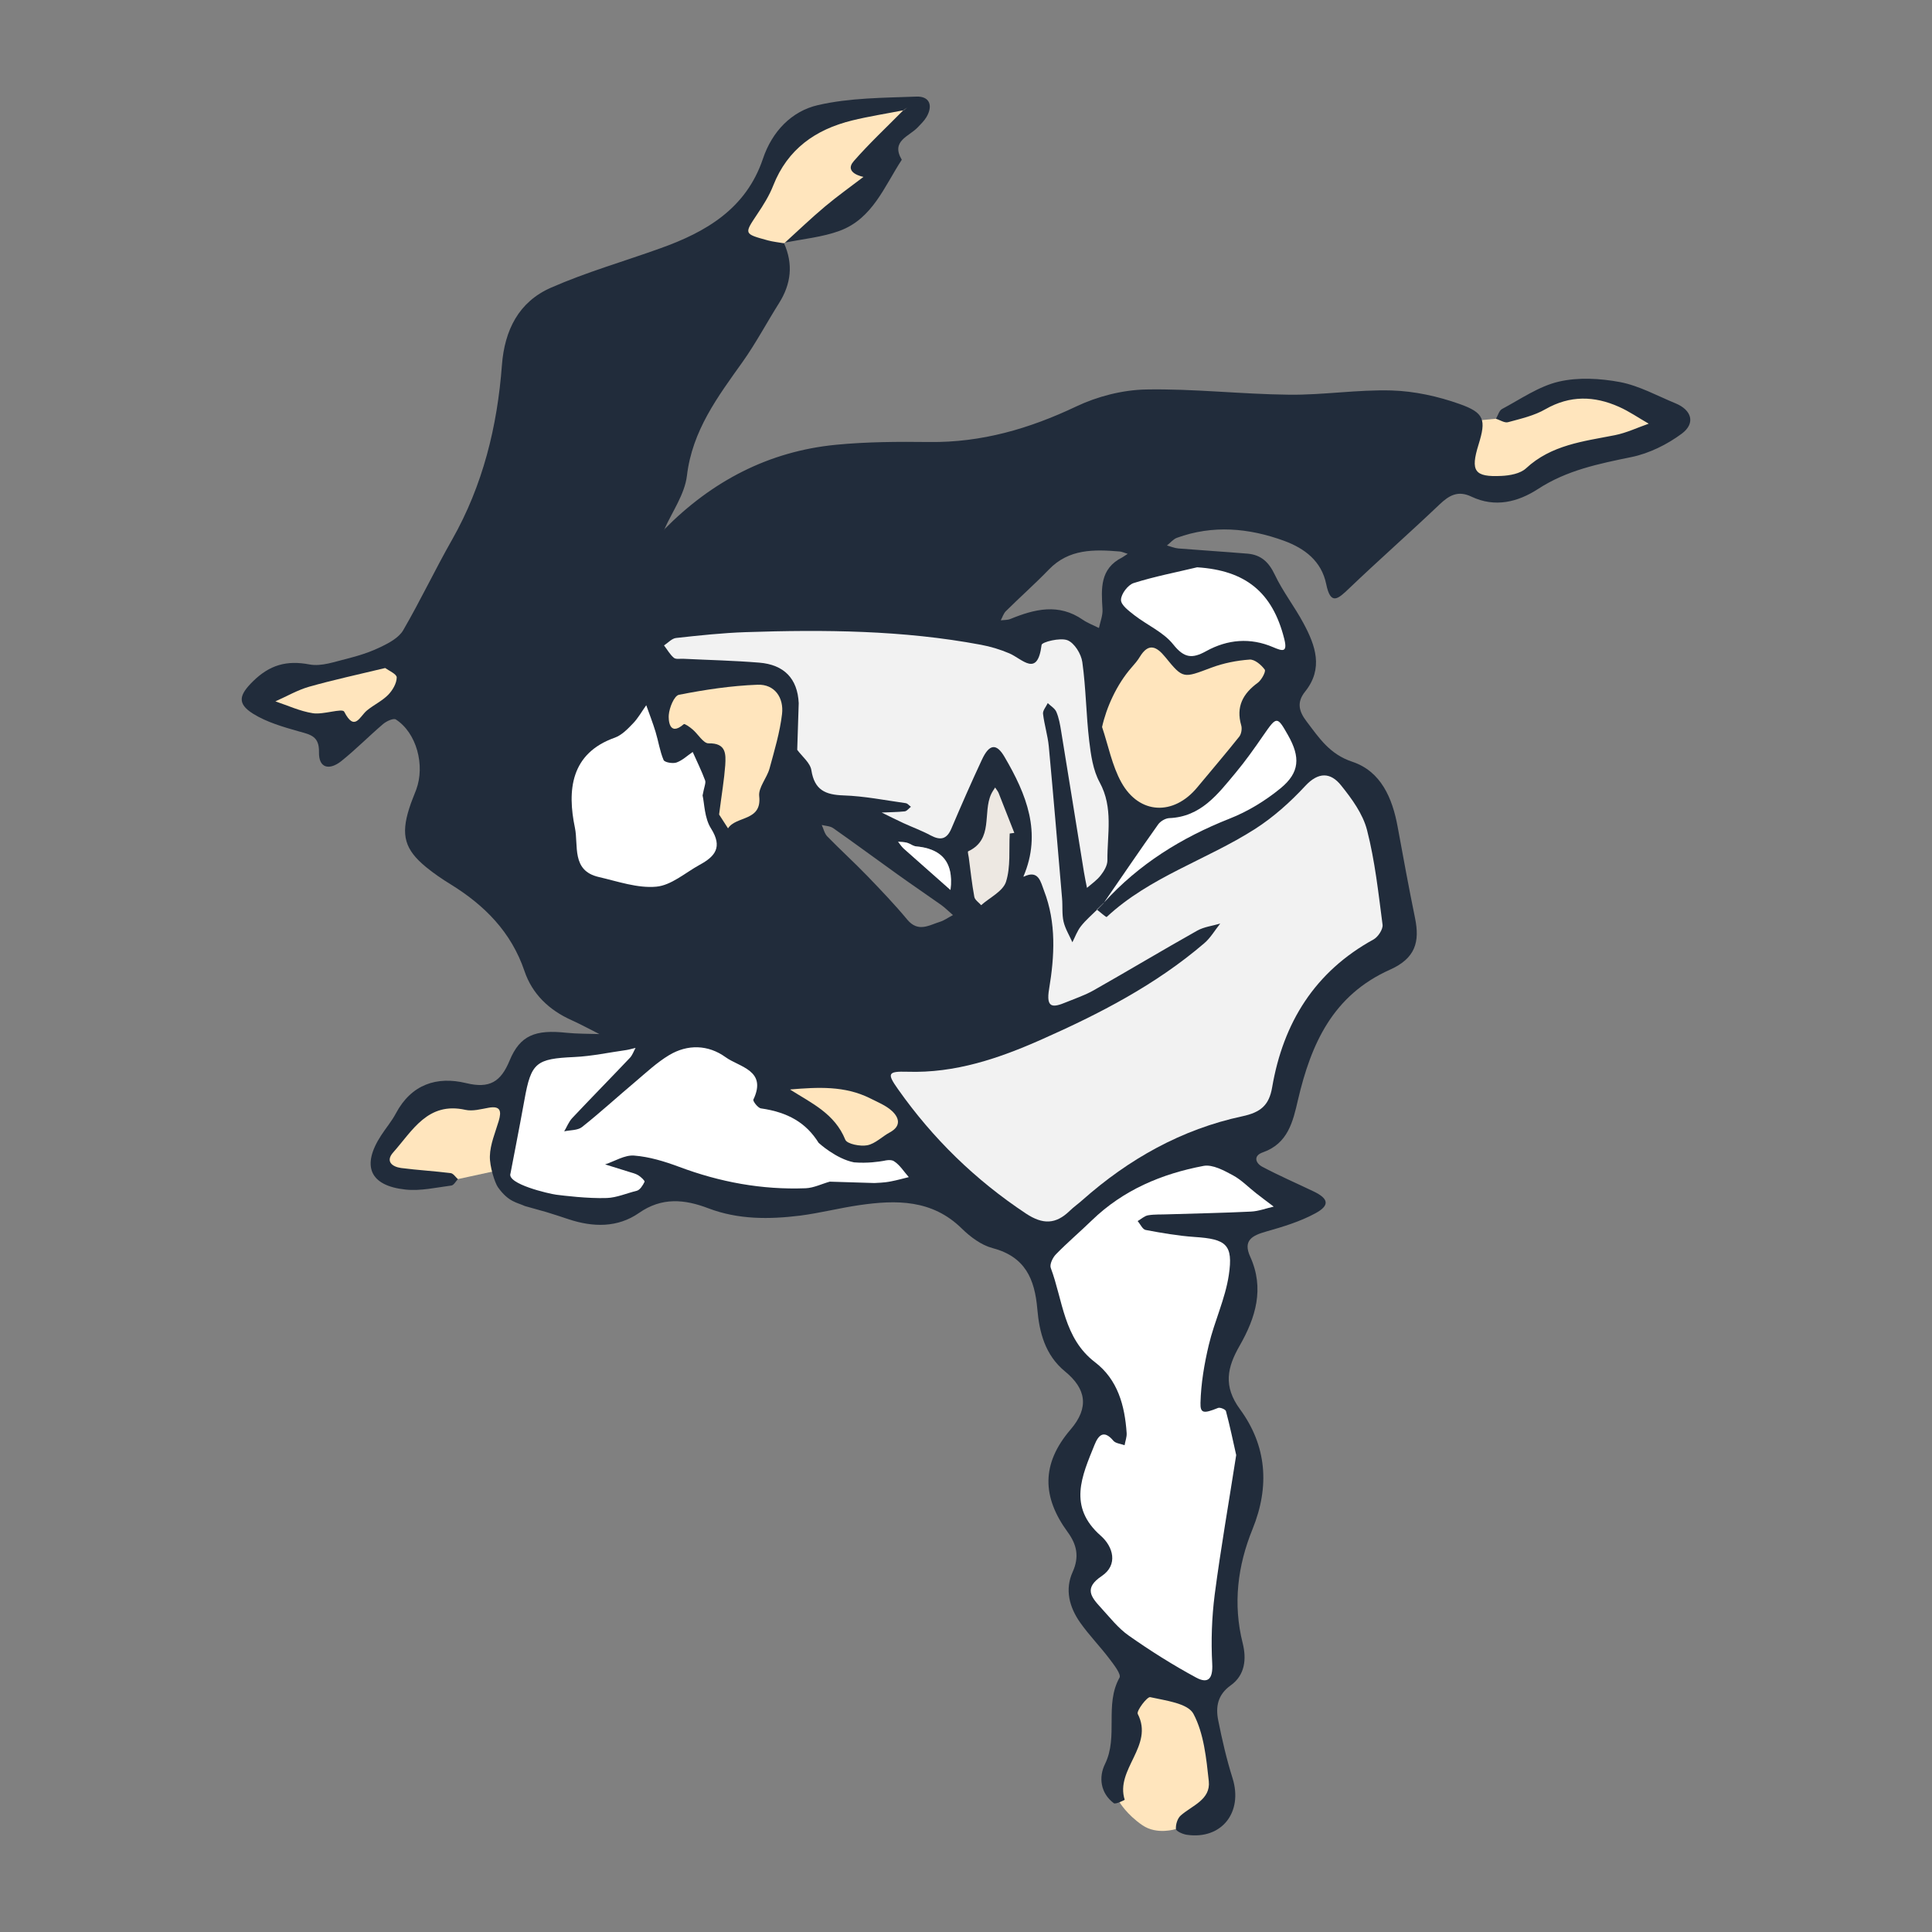 <?xml version="1.0" encoding="utf-8"?>
<!-- Generator: Adobe Illustrator 16.0.0, SVG Export Plug-In . SVG Version: 6.00 Build 0)  -->
<!DOCTYPE svg PUBLIC "-//W3C//DTD SVG 1.1//EN" "http://www.w3.org/Graphics/SVG/1.1/DTD/svg11.dtd">
<svg version="1.1" id="Layer_1" xmlns="http://www.w3.org/2000/svg" xmlns:xlink="http://www.w3.org/1999/xlink" x="0px" y="0px"
	 width="350px" height="350px" viewBox="0 0 350 350" enable-background="new 0 0 350 350" xml:space="preserve">
<rect x="0" y="0" width="350" height="350" fill="#808080" stroke="none"/>
<polygon fill="#FFE5BD" points="266.348,76.292 271.007,75.861 284.947,70.422 301.481,74.556 301.481,79.185 272.713,88.774 
	261.635,86.957 "/>
<path fill="#FFE5BD" d="M205.169,303.615l-2.353,22.871c0,0,1.29,2.22,4.131,4.165c2.674,1.833,6.089,0.685,6.089,0.685l8.386-4.299
	l-2.517-20.849L205.169,303.615z"/>
<polygon fill="#FFE5BD" points="71.689,213.115 82.953,213.606 90.435,211.979 92.788,198.336 77.876,198.336 71.479,205.078 
	68.544,210.393 "/>
<polygon fill="#FFE5BD" points="133.938,40.282 143.078,25.165 161.008,19.684 166.563,19.382 159.672,31.001 146.453,42.392 
	142.195,43.957 134.57,47.243 "/>
<g>
	<path fill="#FFFFFF" d="M120.359,95.872c-0.023,0.048-0.048,0.086-0.061,0.133l-0.037-0.036
		C120.286,95.944,120.322,95.907,120.359,95.872z"/>
	<path d="M164.486,19.382c-0.253,0.193-0.507,0.387-0.749,0.592c-0.036,0-0.06,0.012-0.096,0.012l0.061-0.061
		C163.968,19.746,164.221,19.564,164.486,19.382z"/>
	<path d="M156.689,31.791l-0.194,0.241c-0.023,0-0.047,0.012-0.072,0.012c0.013-0.012,0.036-0.023,0.049-0.036L156.689,31.791z"/>
	<path d="M120.359,95.872c-0.023,0.048-0.048,0.086-0.061,0.133l-0.037-0.036C120.286,95.944,120.322,95.907,120.359,95.872z"/>
	<path d="M200.009,163.5c-0.022,0.023-0.048,0.06-0.061,0.084c-0.409,0.41-0.809,0.821-1.207,1.218l-0.023-0.023
		c0.399-0.398,0.809-0.796,1.219-1.208L200.009,163.5z"/>
	<path fill="#FFFFFF" d="M250.462,167.531c0.097,0.82-0.809,2.196-1.617,2.644c-10.669,5.854-16.368,15.087-18.383,26.795
		c-0.555,3.259-2.076,4.537-5.382,5.249c-11.009,2.355-20.593,7.739-29.006,15.197c-0.747,0.665-1.569,1.243-2.294,1.943
		c-2.521,2.452-4.863,2.501-7.917,0.483c-9.163-6.07-16.862-13.566-23.187-22.522c-2.016-2.861-1.858-3.271,1.689-3.163
		c8.691,0.279,16.585-2.414,24.357-5.864c10.487-4.647,20.641-9.888,29.415-17.407c1.158-0.978,1.954-2.377,2.92-3.573
		c-1.399,0.411-2.932,0.58-4.175,1.279c-6.288,3.538-12.492,7.255-18.77,10.815c-1.557,0.881-3.295,1.46-4.962,2.148
		c-2.401,1.002-3.692,1.147-3.102-2.391c0.989-5.938,1.327-11.998-0.918-17.815c-0.603-1.533-0.965-3.875-3.67-2.535l-0.059-0.048
		c3.393-7.917,0.531-14.906-3.417-21.642c-1.473-2.547-2.775-2.366-4.103,0.495c-1.932,4.116-3.754,8.28-5.529,12.468
		c-0.82,1.944-1.955,2.208-3.741,1.256c-1.581-0.857-3.295-1.473-4.937-2.221c-1.329-0.615-2.644-1.292-3.958-1.932
		c1.399-0.061,2.8-0.061,4.176-0.206c0.398-0.048,0.748-0.543,1.123-0.833c-0.313-0.217-0.59-0.603-0.929-0.651
		c-3.753-0.531-7.507-1.292-11.285-1.412c-3.295-0.109-5.25-0.978-5.818-4.55c-0.205-1.34-1.665-2.475-2.558-3.706l0.265-8.449
		c-0.206-4.466-2.667-6.988-7.169-7.35c-4.563-0.363-9.149-0.47-13.711-0.688c-0.592-0.036-1.376,0.133-1.738-0.181
		c-0.713-0.604-1.196-1.485-1.787-2.246c0.737-0.47,1.424-1.267,2.197-1.352c4.188-0.458,8.388-0.905,12.588-1.051
		c14.268-0.47,28.51-0.362,42.608,2.282c1.762,0.325,3.514,0.857,5.154,1.557c2.378,1.002,5.118,4.454,5.854-1.521
		c0.061-0.531,3.354-1.364,4.684-0.857c1.267,0.495,2.499,2.486,2.703,3.971c0.664,4.719,0.689,9.536,1.243,14.278
		c0.302,2.547,0.688,5.287,1.895,7.484c2.524,4.623,1.364,9.415,1.401,14.158c0,0.905-0.604,1.931-1.195,2.692
		c-0.677,0.881-1.654,1.533-2.498,2.282c-0.193-0.953-0.398-1.907-0.556-2.872c-1.376-8.497-2.74-17.008-4.128-25.516
		c-0.194-1.184-0.411-2.402-0.869-3.5c-0.266-0.628-1.025-1.063-1.557-1.582c-0.302,0.639-0.917,1.327-0.857,1.919
		c0.23,1.993,0.857,3.936,1.038,5.915c0.857,9.186,1.629,18.372,2.413,27.556c0.121,1.401-0.046,2.861,0.267,4.213
		c0.301,1.292,1.05,2.474,1.604,3.718c0.496-0.978,0.869-2.052,1.545-2.909c0.845-1.085,1.933-1.991,2.921-2.981
		c0.604,0.47,1.642,1.401,1.738,1.316c7.797-7.266,18.081-10.332,26.854-15.933c3.331-2.124,6.398-4.864,9.102-7.785
		c2.426-2.631,4.623-2.475,6.506-0.132c1.956,2.426,3.959,5.178,4.708,8.111C249.087,155.969,249.714,161.774,250.462,167.531z"/>
	<path fill="#FFFFFF" d="M207.988,220.169c-0.665,0.109-1.267,0.677-1.896,1.038c0.481,0.556,0.881,1.498,1.447,1.606
		c2.934,0.555,5.903,1.073,8.885,1.28c5.686,0.373,7.014,1.35,6.179,6.891c-0.639,4.31-2.606,8.389-3.621,12.662
		c-0.819,3.44-1.412,6.987-1.509,10.501c-0.047,1.943,0.615,1.956,3.188,0.916c0.362-0.145,1.353,0.255,1.437,0.568
		c0.712,2.704,1.279,5.442,1.847,7.966c-1.339,8.63-2.8,16.923-3.887,25.275c-0.53,4.142-0.676,8.377-0.447,12.541
		c0.146,2.716-0.76,3.669-2.92,2.498c-4.199-2.279-8.279-4.841-12.19-7.593c-1.942-1.352-3.463-3.343-5.093-5.116
		c-1.749-1.906-3.077-3.501,0.183-5.688c3.028-2.039,2.063-5.346-0.17-7.302c-5.998-5.273-3.415-10.825-1.135-16.475
		c0.737-1.824,1.726-2.752,3.428-0.727c0.41,0.484,1.327,0.544,2.016,0.798c0.132-0.737,0.435-1.497,0.375-2.223
		c-0.34-4.959-1.605-9.654-5.722-12.806c-5.709-4.357-5.806-11.199-8.027-17.091c-0.229-0.639,0.362-1.883,0.954-2.475
		c2.076-2.123,4.357-4.068,6.494-6.144c5.685-5.503,12.673-8.438,20.266-9.862c1.617-0.29,3.646,0.82,5.275,1.692
		c1.556,0.83,2.836,2.183,4.248,3.293c1.037,0.809,2.1,1.595,3.15,2.391c-1.376,0.314-2.729,0.833-4.103,0.905
		c-5.01,0.242-10.02,0.339-15.04,0.496C210.39,220.036,209.171,219.964,207.988,220.169z"/>
	<path fill="#FFFFFF" d="M163.739,19.974c-0.036,0-0.06,0.012-0.096,0.012l0.061-0.061L163.739,19.974z"/>
	<path fill="#FFFFFF" d="M156.496,32.033c-0.023,0-0.047,0.012-0.072,0.012c0.013-0.012,0.036-0.023,0.049-0.036L156.496,32.033z"/>
	<path fill="#FFFFFF" d="M200.009,163.5c-0.022,0.023-0.048,0.06-0.061,0.084l-0.011-0.012L200.009,163.5z"/>
	<path fill="#FFFFFF" d="M231.983,142.812c-2.752,2.245-5.939,4.2-9.246,5.505c-8.714,3.44-16.414,8.231-22.729,15.184
		c3.248-4.719,6.483-9.475,9.802-14.146c0.411-0.58,1.314-1.111,2.004-1.147c5.757-0.217,8.812-4.357,12.021-8.196
		c1.799-2.16,3.428-4.467,5.021-6.771c2.438-3.524,2.499-3.561,4.491-0.048C235.592,137.164,235.472,139.951,231.983,142.812z"/>
	<path fill="#FFFFFF" d="M164.313,152.658c0.135,0.033,0.27,0.09,0.405,0.168c-0.135-0.056-0.27-0.124-0.416-0.158
		c-0.518-0.146-1.069-0.135-1.598-0.18h-0.011v-0.011C163.221,152.523,163.783,152.511,164.313,152.658z"/>
	<path fill="#FFFFFF" d="M165.944,153.322c0.81,0.067,1.541,0.203,2.193,0.405c-0.652-0.191-1.384-0.326-2.193-0.394
		c-0.405-0.045-0.799-0.304-1.215-0.506C165.134,153.018,165.527,153.288,165.944,153.322z"/>
	<path fill="#FFFFFF" d="M170.748,155.212c-0.394-0.394-0.866-0.732-1.417-1.013C169.881,154.469,170.354,154.807,170.748,155.212z"
		/>
	<path fill="#FFFFFF" d="M157.727,211.299c0.134-0.086,0.278-0.169,0.436-0.243c0.121-0.071,0.241-0.133,0.362-0.181
		c0.12-0.06,0.242-0.119,0.362-0.167c0.567-0.242,1.146-0.422,1.666-0.496c0.192-0.036,0.375-0.048,0.542-0.048
		c0.338,0,0.627,0.061,0.845,0.194c1.074,0.675,1.81,1.896,2.703,2.884c-1.075,0.265-2.135,0.568-3.211,0.772
		c-0.567,0.11-1.171,0.062-3.029,0.146L157.727,211.299z"/>
	<path fill="#FFFFFF" d="M205.586,150.839c-0.061,0.253-0.592,0.409-0.905,0.615c-0.326-0.604-0.75-1.182-0.967-1.823
		c-0.181-0.531-0.12-1.146-0.168-1.726l0.022-0.036c0.701,0.326,1.606,0.483,2.029,1.014
		C205.924,149.282,205.73,150.2,205.586,150.839z"/>
	<path fill="#FFFFFF" d="M202.387,118.938c-0.386,0.398-0.772,0.785-1.158,1.183c-0.134-0.182-0.266-0.362-0.398-0.555
		c0.507-0.217,1.014-0.446,1.508-0.665L202.387,118.938z"/>
	<path fill="#FFFFFF" d="M164.486,19.382c-0.253,0.193-0.507,0.387-0.749,0.592l-0.036-0.048
		C163.968,19.746,164.221,19.564,164.486,19.382z"/>
	<g>
		<path fill="#212C3B" d="M303.53,73.065c-3.318-1.361-6.569-3.184-10.046-3.848c-3.6-0.675-7.582-0.9-11.104-0.079
			c-3.611,0.844-6.896,3.161-10.26,4.95c-0.541,0.281-0.754,1.17-1.114,1.778c0.731,0.214,1.552,0.788,2.183,0.619
			c2.317-0.63,4.759-1.182,6.795-2.363c4.443-2.531,8.831-2.418,13.297-0.427c1.879,0.832,3.601,2.036,5.401,3.06
			c-2.037,0.708-4.028,1.665-6.132,2.082c-5.704,1.125-11.509,1.743-16.11,6.019c-1.046,0.957-2.937,1.294-4.455,1.361
			c-4.894,0.236-5.625-0.878-4.128-5.692c1.372-4.455,1.102-5.738-3.466-7.346c-3.903-1.384-8.145-2.317-12.273-2.441
			c-6.198-0.18-12.409,0.844-18.63,0.765c-8.617-0.09-17.246-1.103-25.853-0.945c-4.274,0.079-8.819,1.249-12.678,3.082
			c-8.506,4.039-17.156,6.548-26.607,6.435c-5.625-0.067-11.272-0.045-16.863,0.495c-12.24,1.181-22.534,6.604-31.129,15.311
			c1.44-3.217,3.679-6.345,4.084-9.686c0.967-8.201,5.58-14.31,10.102-20.655c2.408-3.397,4.376-7.121,6.604-10.654
			c2.171-3.465,2.576-7.031,0.889-10.811c-0.979-0.169-1.991-0.271-2.947-0.529c-4.354-1.192-4.298-1.158-1.924-4.725
			c1.113-1.654,2.205-3.386,2.925-5.243c2.598-6.57,7.638-10.114,14.231-11.745c3.071-0.754,6.21-1.238,9.314-1.845l0.068-0.056
			c0.18-0.124,0.359-0.248,0.551-0.383c0.011,0,0.022-0.011,0.034-0.011c0-0.012,0.011-0.012,0.011-0.012
			c0.056-0.045,0.124-0.089,0.191-0.135c-0.068,0.045-0.135,0.101-0.203,0.146c-0.191,0.146-0.382,0.292-0.551,0.439
			c-0.034,0-0.056,0.011-0.102,0.011c-3.003,3.049-6.142,5.974-8.955,9.191c-1.935,2.205,1.766,2.869,1.744,2.869
			c-2.317,1.777-4.714,3.476-6.941,5.344c-2.509,2.104-4.871,4.376-7.29,6.57c3.319-0.686,6.784-0.99,9.923-2.149
			c5.951-2.193,8.089-8.032,11.25-12.87c-2.036-3.431,1.338-4.208,2.902-5.884c0.551-0.585,1.147-1.147,1.553-1.823
			c1.26-2.115,0.573-3.825-1.8-3.735c-5.974,0.226-12.083,0.214-17.842,1.542c-4.759,1.091-8.303,4.759-9.968,9.72
			c-3.049,9.056-10.327,13.286-18.652,16.245c-6.604,2.374-13.376,4.309-19.767,7.121c-5.805,2.554-8.381,7.65-8.865,14.018
			c-0.833,11.126-3.454,21.791-9.022,31.612c-3.083,5.412-5.749,11.059-8.876,16.437c-0.787,1.327-2.52,2.273-4.016,2.992
			c-0.765,0.372-1.552,0.698-2.362,1.001c-1.181,0.427-2.396,0.788-3.611,1.092c-2.295,0.563-4.792,1.507-6.975,1.091
			c-4.129-0.787-7.211,0.09-10.204,3.026c-2.52,2.476-2.993,4.028-0.011,5.906c2.486,1.542,5.467,2.396,8.325,3.207
			c2.081,0.574,3.667,0.866,3.611,3.724c-0.067,3.071,1.98,3.274,4.005,1.676c2.655-2.115,5.051-4.567,7.627-6.761
			c0.607-0.506,1.868-1.091,2.295-0.81c3.735,2.408,5.333,8.28,3.679,12.735c-0.417,1.125-0.912,2.228-1.26,3.375
			c-1.541,4.849-0.81,7.458,3.049,10.631c1.406,1.147,2.914,2.182,4.444,3.116c6.154,3.803,10.979,8.628,13.387,15.716
			c1.395,4.151,4.466,7.088,8.527,8.898c1.71,0.777,3.364,1.677,5.04,2.521c-1.991-0.067-3.993-0.034-5.974-0.236
			c-5.613-0.607-8.393,0.45-10.283,5.028c-1.586,3.848-3.622,5.131-7.863,4.096c-5.321-1.294-9.945,0.214-12.747,5.49
			c-0.743,1.406-1.811,2.654-2.677,3.993c-3.578,5.501-2.07,9.112,4.433,9.799c2.711,0.292,5.535-0.371,8.302-0.731
			c0.45-0.067,0.799-0.765,1.182-1.158c-0.439-0.395-0.833-1.035-1.317-1.092c-2.981-0.371-5.985-0.54-8.955-0.922
			c-1.665-0.226-2.88-1.227-1.452-2.824c3.5-3.938,6.255-9.225,13.073-7.717c1.305,0.292,2.801-0.124,4.174-0.372
			c2.239-0.416,2.385,0.642,1.878,2.375c-0.629,2.114-1.552,4.24-1.608,6.389c-0.057,1.856,0.912,4.849,1.451,5.614
			c1.924,2.723,3.488,2.768,4.882,3.42c1.418,0.416,2.622,0.72,3.927,1.103c1.35,0.405,2.677,0.854,4.016,1.294
			c4.421,1.462,8.865,1.553,12.746-1.148c4.151-2.891,8.257-2.475,12.543-0.844c5.434,2.07,11.047,2.025,16.672,1.328
			c3.567-0.461,7.099-1.373,10.665-1.891c6.716-0.979,13.219-1.046,18.596,4.242c1.553,1.519,3.532,3.004,5.557,3.532
			c5.906,1.563,7.651,5.546,8.124,11.093c0.358,4.162,1.406,8.291,5.006,11.25c3.848,3.139,4.421,6.569,1.012,10.529
			c-5.365,6.255-5.142,12.263-0.528,18.574c1.665,2.283,2.149,4.477,0.9,7.244c-1.44,3.184-0.585,6.379,1.36,9.146
			c1.608,2.284,3.59,4.309,5.288,6.548c0.81,1.068,2.194,2.834,1.845,3.441c-2.757,4.939-0.168,10.655-2.633,15.66
			c-1.146,2.329-0.865,5.231,1.608,7.088c0.339,0.248,1.969-0.607,1.969-0.619c-1.766-5.546,5.344-9.754,2.363-15.558
			c-0.281-0.541,1.722-3.173,2.261-3.038c2.779,0.619,6.818,1.103,7.83,3.026c1.89,3.555,2.329,8.044,2.778,12.194
			c0.35,3.354-2.991,4.388-5.063,6.199c-0.607,0.518-0.955,1.653-0.889,2.464c0.034,0.405,1.238,0.944,1.969,1.047
			c6.301,0.922,10.215-4.062,8.292-10.238c-1.08-3.42-1.89-6.941-2.599-10.474c-0.495-2.464-0.113-4.658,2.261-6.356
			c2.588-1.845,2.892-4.758,2.171-7.639c-1.799-7.132-0.91-14.063,1.79-20.688c3.149-7.763,2.542-15.12-2.284-21.701
			c-3.072-4.196-2.318-7.571-0.045-11.531c2.879-5.04,4.521-10.327,1.9-16.099c-1.338-2.936,0.326-3.824,2.847-4.545
			c3.06-0.866,6.165-1.8,8.944-3.308c2.688-1.451,2.43-2.677-0.372-4.005c-3.082-1.474-6.222-2.835-9.225-4.433
			c-1.248-0.663-1.676-2.003,0.09-2.61c4.556-1.597,5.457-5.557,6.367-9.506c2.375-10.125,6.278-18.945,16.673-23.591
			c4.612-2.059,5.422-5.04,4.533-9.36c-1.125-5.49-2.137-11.002-3.149-16.526c-0.945-5.186-3.015-10.046-8.213-11.779
			c-4.106-1.361-6.007-4.309-8.28-7.301c-1.406-1.833-1.821-3.477-0.269-5.411c3.352-4.186,1.878-8.348-0.294-12.375
			c-1.608-3.015-3.757-5.749-5.208-8.82c-1.08-2.272-2.486-3.578-4.917-3.792c-4.185-0.349-8.369-0.607-12.565-0.945
			c-0.686-0.067-1.361-0.348-2.047-0.54c0.607-0.461,1.125-1.136,1.8-1.384c6.524-2.374,13.016-1.789,19.417,0.54
			c3.757,1.384,6.784,3.679,7.639,7.853c0.799,3.916,2.148,2.689,4.141,0.777c5.377-5.142,10.956-10.046,16.346-15.177
			c1.777-1.698,3.374-2.621,5.828-1.451c4.264,2.025,8.403,0.979,12.048-1.384c5.22-3.408,11.025-4.579,16.953-5.793
			c3.207-0.664,6.447-2.272,9.09-4.23C307.209,76.676,306.467,74.268,303.53,73.065z M162.939,152.792
			c-0.078-0.101-0.157-0.202-0.236-0.303c0.529,0.044,1.08,0.034,1.598,0.18c0.146,0.034,0.281,0.102,0.416,0.158h0.012
			c0.191,0.09,0.371,0.191,0.551,0.281c0.079,0.045,0.158,0.067,0.236,0.101c0.045,0.012,0.079,0.034,0.124,0.045
			c0.022,0.012,0.045,0.022,0.067,0.022c0.079,0.034,0.157,0.045,0.236,0.057c0.304,0.022,0.596,0.056,0.877,0.101
			c0.033,0.011,0.067,0.011,0.101,0.022c0.248,0.034,0.484,0.079,0.709,0.135c0.18,0.044,0.348,0.09,0.506,0.135
			c0.427,0.135,0.833,0.292,1.193,0.472c0.27,0.135,0.529,0.281,0.765,0.461c0.236,0.158,0.45,0.349,0.652,0.552
			c1.305,1.327,1.766,3.33,1.451,5.951l-0.033,0.045c-2.824-2.498-5.647-4.984-8.449-7.481c-0.102-0.09-0.191-0.191-0.281-0.292
			c-0.169-0.191-0.326-0.416-0.496-0.63V152.792z M164.369,166.608c-2.295-2.768-4.781-5.355-7.268-7.942
			c-2.362-2.441-4.882-4.736-7.245-7.155c-0.495-0.518-0.664-1.373-0.99-2.059c0.698,0.18,1.53,0.18,2.092,0.585
			c3.915,2.745,7.785,5.614,11.689,8.403c2.61,1.868,5.265,3.668,7.875,5.513c0.63,0.45,1.17,1.001,2.115,1.822
			c-0.979,0.518-1.597,0.979-2.283,1.193C168.34,167.587,166.349,168.981,164.369,166.608z M182.233,110.707
			c2.554-2.531,5.254-4.917,7.763-7.515c3.646-3.792,8.19-3.667,12.848-3.285c0.36,0.023,0.731,0.203,1.451,0.428
			c-0.675,0.427-0.833,0.551-1.001,0.652c-4.062,2.036-3.791,5.659-3.566,9.349c0.078,1.136-0.405,2.295-0.642,3.431
			c-0.968-0.483-2.024-0.877-2.913-1.485c-4.377-3.038-8.742-1.946-13.141-0.146c-0.528,0.214-1.147,0.168-1.732,0.236
			C181.604,111.81,181.795,111.146,182.233,110.707z M120.348,95.891c-0.011,0.045-0.034,0.067-0.045,0.112l-0.045-0.034
			C120.292,95.947,120.314,95.924,120.348,95.891z"/>
		<path fill="#FFE5BD" d="M70.319,125.878c-1.103,1.114-2.599,1.811-3.825,2.813c-1.327,1.069-2.228,3.96-4.14,0.236
			c-0.36-0.675-3.769,0.574-5.67,0.281c-2.329-0.36-4.534-1.395-6.795-2.149c2.037-0.9,3.994-2.047,6.12-2.655
			c4.376-1.238,8.82-2.193,13.77-3.386c0.607,0.45,2.104,1.091,2.092,1.71C71.86,123.797,71.118,125.057,70.319,125.878z"/>
		<path fill="#FFE5BD" d="M205.015,120.895c0.54-0.607,1.068-1.227,1.474-1.902c1.576-2.587,3.015-1.912,4.602,0.034
			c3.251,3.994,3.24,3.848,8.336,1.935c2.217-0.832,4.612-1.304,6.952-1.473c0.912-0.067,2.127,0.967,2.745,1.822
			c0.237,0.338-0.574,1.868-1.26,2.374c-2.7,1.969-3.982,4.343-3.003,7.729c0.18,0.607,0.021,1.552-0.36,2.036
			c-2.476,3.105-5.074,6.143-7.616,9.203c-4.265,5.152-10.496,4.927-13.737-0.911c-1.698-3.061-2.362-6.671-3.498-10.035
			C200.424,128.208,202.27,124.022,205.015,120.895z"/>
		<path fill="#EDE8E2" d="M179.568,143.845c0.19-0.405,0.461-0.788,0.707-1.182c0.203,0.327,0.484,0.63,0.631,0.99
			c0.956,2.408,1.89,4.815,2.846,7.234c-0.281,0.034-0.563,0.067-0.832,0.112c-0.157,2.925,0.191,6.042-0.676,8.752
			c-0.563,1.722-2.936,2.847-4.5,4.23c-0.426-0.495-1.136-0.945-1.237-1.507c-0.438-2.34-0.686-4.736-1.001-7.099
			c-0.056-0.394-0.236-1.08-0.124-1.147C180.04,152.069,177.981,147.231,179.568,143.845z"/>
		<path fill="#FFE5BD" d="M157.124,207.475c-1.282,0.247-3.679-0.226-3.994-1.013c-1.913-4.726-6.131-6.626-9.967-9.057l0.045-0.045
			c4.916-0.405,9.798-0.697,14.399,1.598c1.372,0.697,2.88,1.293,3.982,2.306c1.294,1.204,1.721,2.723-0.36,3.861
			C159.823,205.876,158.586,207.182,157.124,207.475z"/>
		<path fill="#FFE5BD" d="M131.89,150.066c-0.731-1.125-1.451-2.25-1.62-2.509c0.483-3.757,0.922-6.323,1.113-8.91
			c0.124-2.037,0.191-4.05-3.015-3.983c-0.945,0.023-1.901-1.676-2.914-2.531c-0.472-0.416-1.429-1.08-1.575-0.945
			c-2.757,2.385-2.79-1.001-2.723-1.688c0.113-1.316,0.979-3.465,1.845-3.633c4.691-0.923,9.472-1.643,14.242-1.823
			c3.105-0.113,4.77,2.351,4.432,5.299c-0.393,3.341-1.383,6.626-2.272,9.899c-0.483,1.722-2.036,3.42-1.867,4.996
			C138.055,148.828,133.342,147.771,131.89,150.066z"/>
		<path fill="#FFFFFF" d="M92.482,212.569c0.159-0.849,1.608-8.244,2.53-13.34c1.204-6.75,2.115-7.425,9.034-7.74
			c3.172-0.146,6.311-0.832,9.46-1.271c0.552-0.091,1.092-0.26,1.632-0.383c-0.337,0.606-0.563,1.316-1.024,1.8
			c-3.454,3.646-6.986,7.233-10.429,10.89c-0.641,0.675-0.99,1.62-1.474,2.43c1.092-0.247,2.43-0.158,3.218-0.775
			c3.308-2.621,6.401-5.467,9.641-8.189c1.98-1.676,3.915-3.499,6.12-4.827c3.375-2.037,7.11-1.912,10.249,0.349
			c2.487,1.812,7.583,2.363,5.04,7.695c-0.112,0.281,0.822,1.508,1.373,1.586c4.939,0.708,8.201,2.633,10.451,6.243
			c0,0,3.127,2.892,6.412,3.534c2.453,0.202,4.512-0.124,5.434-0.281c0.011-0.012,0.034-0.012,0.045-0.012
			c0.113-0.023,0.191-0.033,0.27-0.058c0.034,0,0.068-0.011,0.09-0.011c0.191-0.033,0.371-0.045,0.54-0.045
			c0.337,0,0.63,0.056,0.844,0.191c1.08,0.676,1.811,1.901,2.7,2.892c-1.069,0.258-2.126,0.563-3.206,0.765
			c-0.563,0.113-1.17,0.225-3.026,0.305l-8.089-0.249c-1.462,0.405-2.869,1.125-4.354,1.194c-7.92,0.305-15.537-1.102-22.973-3.893
			c-2.609-0.968-5.355-1.812-8.111-2.025c-1.699-0.135-3.488,1.012-5.254,1.598c1.44,0.438,2.891,0.89,4.331,1.349
			c0.563,0.18,1.182,0.315,1.676,0.62c0.473,0.293,1.226,1.001,1.136,1.182c-0.304,0.64-0.833,1.483-1.417,1.631
			c-1.743,0.415-3.634,1.25-5.422,1.307c-3.409,0.123-7.91-0.439-9.159-0.597C99.523,216.275,91.755,214.496,92.482,212.569z"/>
		<path fill="#212C3B" d="M205.588,150.842c-0.067,0.248-0.596,0.405-0.911,0.608c-0.326-0.596-0.741-1.181-0.968-1.823
			c-0.18-0.528-0.112-1.136-0.168-1.721l0.034-0.034c0.696,0.326,1.598,0.484,2.024,1.013
			C205.926,149.278,205.735,150.201,205.588,150.842z"/>
		<path fill="#212C3B" d="M201.224,120.118c-0.124-0.179-0.259-0.359-0.394-0.551c0.506-0.225,1.012-0.45,1.507-0.664l0.045,0.034
			C202,119.331,201.617,119.725,201.224,120.118z"/>
		<path fill="#FFFFFF" d="M126.749,156.67c-2.599,1.429-5.13,3.712-7.852,3.96c-3.397,0.314-6.975-0.957-10.44-1.755
			c-4.984-1.147-3.634-5.726-4.309-8.932c-1.396-6.717-0.821-13.467,7.245-16.313c1.238-0.45,2.318-1.564,3.274-2.565
			c0.934-0.967,1.608-2.193,2.407-3.307c0.574,1.609,1.192,3.206,1.688,4.826c0.518,1.699,0.765,3.476,1.451,5.096
			c0.18,0.438,1.654,0.687,2.329,0.461c1.08-0.382,1.969-1.249,2.948-1.912c0.765,1.71,1.597,3.397,2.25,5.153
			c0.168,0.472-0.18,1.158-0.461,2.722c0.337,1.44,0.326,4.095,1.53,5.985C130.957,153.486,129.528,155.163,126.749,156.67z"/>
		<path fill="#FFFFFF" d="M172.198,161.163l-0.033,0.045c-2.824-2.498-5.647-4.984-8.449-7.481c-0.102-0.09-0.191-0.191-0.281-0.292
			c-0.169-0.191-0.326-0.416-0.496-0.63v-0.012c-0.078-0.101-0.157-0.202-0.236-0.303c0.529,0.044,1.08,0.034,1.598,0.18
			c0.146,0.034,0.281,0.102,0.416,0.158c0.012,0.011,0.012,0,0.012,0c0.416,0.203,0.81,0.461,1.215,0.506
			c0.81,0.067,1.541,0.202,2.193,0.394c0.427,0.135,0.833,0.292,1.193,0.472c0.551,0.281,1.024,0.619,1.417,1.013
			C172.052,156.539,172.514,158.542,172.198,161.163z"/>
		<path fill="#FFFFFF" d="M162.939,152.792c-0.089-0.101-0.168-0.202-0.247-0.303h0.011
			C162.783,152.59,162.861,152.691,162.939,152.792z"/>
		<path fill="#FFFFFF" d="M230.743,218.59c-1.383,0.313-2.733,0.832-4.105,0.899c-5.007,0.247-10.024,0.337-15.041,0.495
			c-1.204,0.057-2.431-0.023-3.611,0.179c-0.664,0.114-1.261,0.687-1.89,1.048c0.483,0.549,0.876,1.496,1.45,1.608
			c2.926,0.552,5.895,1.068,8.877,1.271c5.691,0.372,7.02,1.351,6.188,6.896c-0.642,4.309-2.61,8.382-3.624,12.656
			c-0.82,3.444-1.417,6.987-1.507,10.507c-0.056,1.938,0.607,1.958,3.184,0.913c0.36-0.146,1.351,0.259,1.429,0.573
			c0.721,2.701,1.283,5.435,1.856,7.966c-1.338,8.628-2.802,16.92-3.893,25.267c-0.528,4.152-0.675,8.382-0.449,12.545
			c0.146,2.722-0.754,3.667-2.914,2.497c-4.207-2.273-8.28-4.838-12.194-7.594c-1.947-1.351-3.465-3.341-5.098-5.107
			c-1.742-1.912-3.07-3.511,0.191-5.693c3.026-2.037,2.059-5.344-0.18-7.301c-5.996-5.276-3.408-10.822-1.125-16.472
			c0.73-1.821,1.722-2.754,3.42-0.729c0.416,0.483,1.327,0.539,2.025,0.799c0.124-0.742,0.427-1.496,0.371-2.216
			c-0.337-4.961-1.609-9.666-5.726-12.814c-5.704-4.354-5.806-11.195-8.021-17.088c-0.237-0.642,0.36-1.879,0.945-2.476
			c2.08-2.125,4.364-4.072,6.501-6.142c5.683-5.502,12.667-8.438,20.261-9.868c1.622-0.281,3.646,0.821,5.278,1.7
			c1.551,0.831,2.834,2.181,4.252,3.285C228.628,217.003,229.686,217.791,230.743,218.59z"/>
		<path fill="#F2F2F2" d="M236.436,142.405c2.43-2.632,4.625-2.475,6.504-0.135c1.956,2.43,3.959,5.174,4.713,8.111
			c1.438,5.591,2.059,11.396,2.813,17.156c0.09,0.81-0.812,2.193-1.62,2.644c-10.665,5.851-16.369,15.086-18.383,26.788
			c-0.551,3.261-2.081,4.544-5.389,5.253c-11.002,2.352-20.587,7.74-29.002,15.199c-0.742,0.663-1.564,1.236-2.296,1.944
			c-2.52,2.441-4.859,2.499-7.908,0.485c-9.169-6.075-16.864-13.568-23.186-22.534c-2.025-2.857-1.867-3.262,1.688-3.16
			c8.685,0.281,16.583-2.408,24.356-5.862c10.484-4.646,20.644-9.888,29.418-17.403c1.159-0.979,1.947-2.385,2.914-3.578
			c-1.395,0.417-2.936,0.585-4.173,1.283c-6.288,3.533-12.488,7.256-18.766,10.812c-1.563,0.889-3.296,1.462-4.96,2.148
			c-2.408,1.001-3.702,1.148-3.106-2.385c0.99-5.94,1.329-12.004-0.921-17.82c-0.598-1.531-0.957-3.871-3.669-2.531l-0.056-0.045
			c3.386-7.92,0.528-14.906-3.42-21.645c-1.474-2.542-2.778-2.362-4.105,0.495c-1.925,4.118-3.747,8.28-5.525,12.465
			c-0.821,1.946-1.957,2.205-3.746,1.26c-1.575-0.855-3.285-1.474-4.927-2.228c-1.328-0.607-2.644-1.283-3.96-1.924
			c1.396-0.067,2.802-0.067,4.174-0.213c0.394-0.045,0.743-0.54,1.125-0.833c-0.315-0.213-0.596-0.596-0.934-0.652
			c-3.757-0.528-7.504-1.282-11.284-1.406c-3.296-0.113-5.253-0.979-5.816-4.556c-0.203-1.339-1.665-2.475-2.565-3.701l0.27-8.449
			c-0.203-4.466-2.666-6.986-7.166-7.346c-4.568-0.372-9.158-0.473-13.714-0.698c-0.596-0.034-1.373,0.135-1.743-0.18
			c-0.709-0.597-1.193-1.485-1.778-2.239c0.731-0.473,1.417-1.271,2.193-1.351c4.185-0.46,8.381-0.911,12.589-1.057
			c14.265-0.473,28.507-0.36,42.603,2.284c1.767,0.326,3.511,0.854,5.153,1.552c2.385,1.012,5.118,4.455,5.861-1.519
			c0.057-0.528,3.353-1.361,4.68-0.854c1.271,0.495,2.497,2.486,2.7,3.971c0.664,4.725,0.686,9.54,1.248,14.276
			c0.304,2.554,0.687,5.288,1.89,7.493c2.521,4.624,1.362,9.405,1.406,14.152c0,0.911-0.606,1.935-1.203,2.689
			c-0.676,0.888-1.643,1.541-2.497,2.284c-0.19-0.957-0.395-1.901-0.551-2.869c-1.374-8.505-2.733-17.01-4.129-25.515
			c-0.191-1.192-0.405-2.408-0.867-3.499c-0.269-0.63-1.022-1.069-1.563-1.586c-0.292,0.641-0.911,1.328-0.854,1.924
			c0.235,1.991,0.854,3.926,1.046,5.906c0.854,9.191,1.619,18.371,2.407,27.562c0.124,1.396-0.045,2.857,0.271,4.208
			c0.304,1.293,1.047,2.475,1.597,3.723c0.496-0.979,0.878-2.058,1.553-2.914c0.844-1.08,1.924-1.991,2.913-2.981l-0.021-0.023
			c0.404-0.394,0.81-0.798,1.227-1.203l0.033-0.034c-0.012,0.011-0.022,0.034-0.022,0.045c-0.415,0.405-0.81,0.821-1.216,1.215
			c0.609,0.472,1.644,1.395,1.745,1.316c7.796-7.268,18.078-10.328,26.853-15.93C230.665,148.063,233.735,145.319,236.436,142.405z"
			/>
		<path fill="#FFFFFF" d="M231.981,142.81c-2.746,2.25-5.94,4.208-9.248,5.501c-8.708,3.443-16.414,8.235-22.725,15.188
			c3.251-4.713,6.479-9.472,9.798-14.141c0.417-0.585,1.316-1.114,2.004-1.147c5.759-0.226,8.819-4.365,12.025-8.202
			c1.8-2.16,3.431-4.466,5.018-6.772c2.441-3.521,2.497-3.555,4.488-0.045C235.592,137.163,235.469,139.953,231.981,142.81z"/>
		<path fill="#FFFFFF" d="M216.873,102.771c8.752,0.563,13.645,4.5,15.771,12.926c0.653,2.554-0.27,2.284-1.99,1.553
			c-4.153-1.789-8.281-1.417-12.14,0.708c-2.531,1.406-3.994,1.271-5.963-1.204c-1.766-2.228-4.702-3.487-7.031-5.288
			c-1.001-0.787-2.475-1.867-2.44-2.801c0.012-1.058,1.249-2.701,2.295-3.038C209.132,104.436,213.024,103.694,216.873,102.771z"/>
	</g>
	<line fill="none" x1="156.496" y1="32.033" x2="156.473" y2="32.009"/>
	<path fill="#FFFFFF" d="M199.948,163.585c-0.409,0.41-0.809,0.821-1.207,1.218l-0.023-0.023c0.399-0.398,0.809-0.796,1.219-1.208
		L199.948,163.585z"/>
	<line fill="none" x1="144.402" y1="135.813" x2="144.426" y2="135.836"/>
</g>
<path fill="#FFFFFF" d="M157.727,211.299L157.727,211.299z"/>
<path fill="#212C3B" d="M150.524,214.053L150.524,214.053z"/>
</svg>
